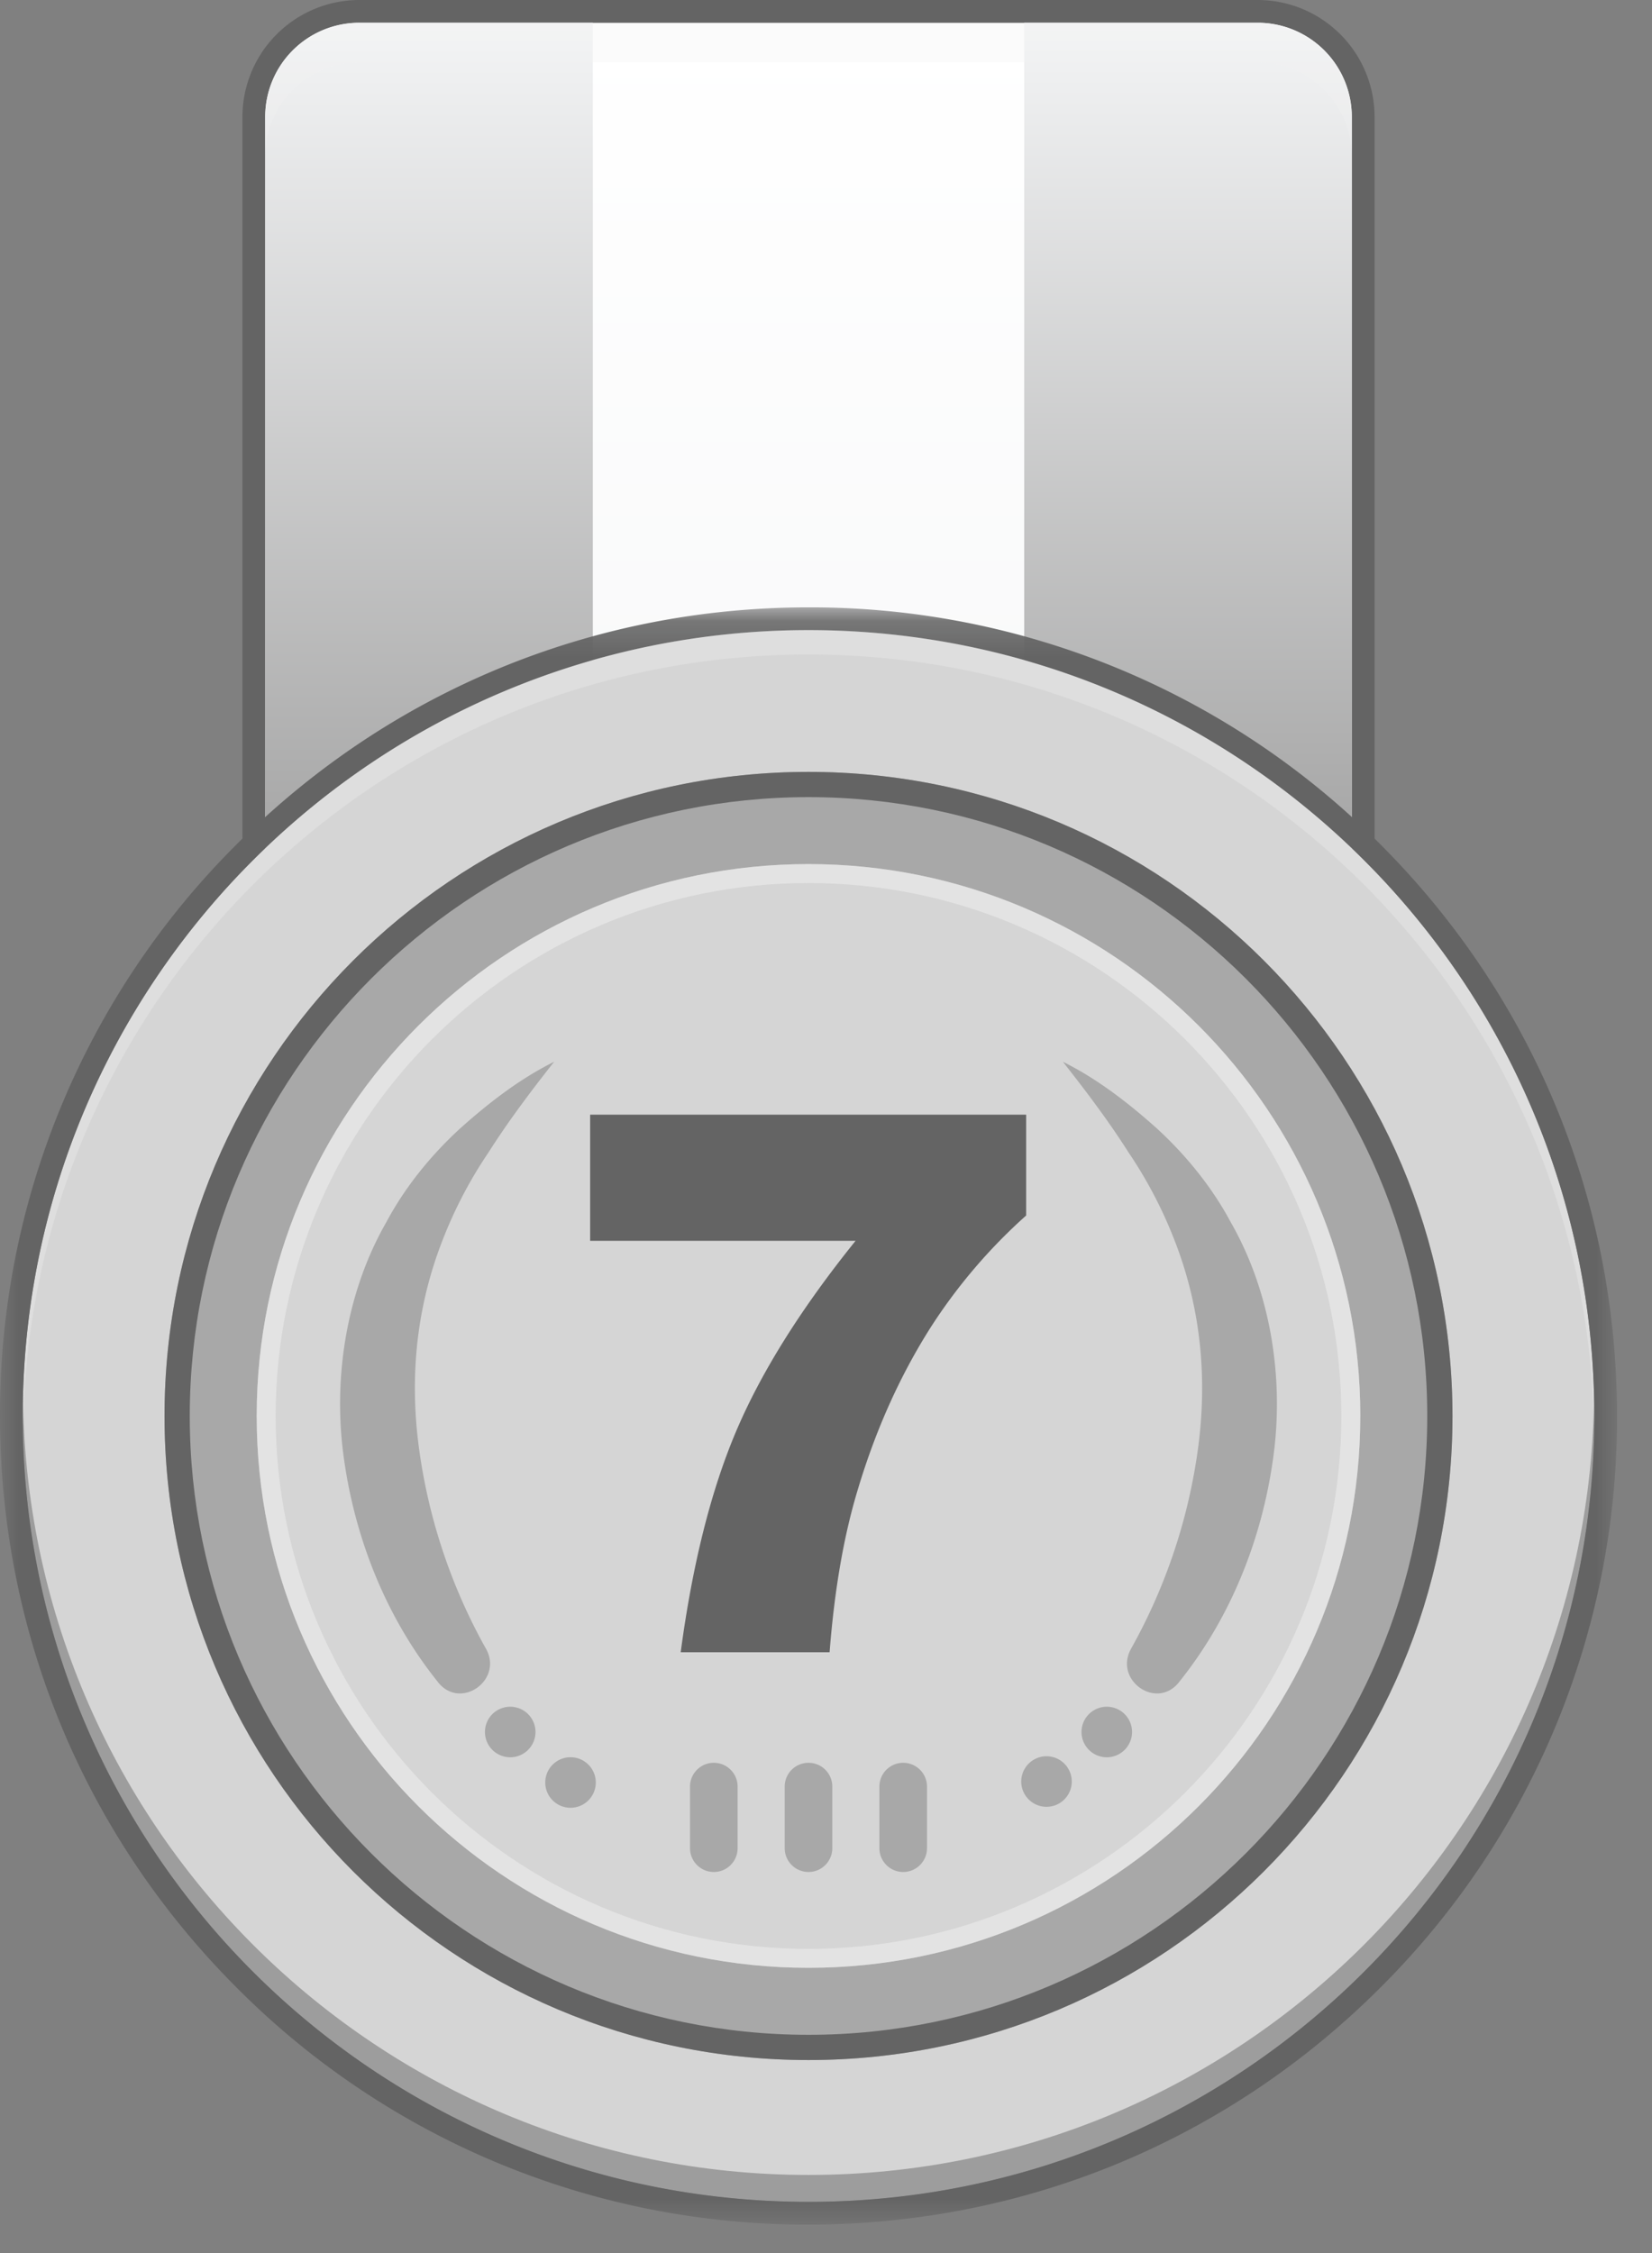 <svg width="44" height="60" viewBox="0 0 44 60" xmlns="http://www.w3.org/2000/svg" xmlns:xlink="http://www.w3.org/1999/xlink">
    <rect x="0" y="0" width="44" height="60" fill="#808080" stroke="none"/>
    <defs>
        <linearGradient x1="50%" y1="0%" x2="50%" y2="100%" id="8ubhdlh6aa">
            <stop stop-color="#FFF" offset="0%"/>
            <stop stop-color="#F3F4F5" offset="100%"/>
        </linearGradient>
        <linearGradient x1="50%" y1="0%" x2="50%" y2="68.627%" id="jes2c3jspb">
            <stop stop-color="#F3F4F5" offset="0%"/>
            <stop stop-color="#A8A8A8" offset="100%"/>
        </linearGradient>
        <linearGradient x1="50%" y1="0%" x2="50%" y2="68.101%" id="d09g1y62tc">
            <stop stop-color="#F3F4F5" offset="0%"/>
            <stop stop-color="#A8A8A8" offset="100%"/>
        </linearGradient>
        <path id="474qvf5fzd" d="M0 .132h43.068V43.2H0z"/>
    </defs>
    <g fill="none" fill-rule="evenodd">
        <path d="M36.005 35.633H7.063V3.113A2.506 2.506 0 0 1 9.57.605h23.929a2.507 2.507 0 0 1 2.506 2.506v32.52z" fill="url(#8ubhdlh6aa)"/>
        <path d="M33.499 0H9.569a3.116 3.116 0 0 0-3.112 3.112V36.238H36.611V3.113A3.116 3.116 0 0 0 33.5 0zm0 .606a2.507 2.507 0 0 1 2.506 2.506v32.52H7.063V3.113A2.507 2.507 0 0 1 9.569.606H33.5z" fill="#646464"/>
        <path d="M15.79 31.907V.606H9.57a2.506 2.506 0 0 0-2.507 2.506v28.795h8.727z" fill="url(#jes2c3jspb)"/>
        <path d="M33.499.606h-6.22v31.3h8.726V3.113A2.507 2.507 0 0 0 33.5.606" fill="url(#d09g1y62tc)"/>
        <path d="M33.499.606H9.569a2.506 2.506 0 0 0-2.506 2.506v1.054A2.506 2.506 0 0 1 9.57 1.66h23.929a2.507 2.507 0 0 1 2.506 2.506V3.112A2.507 2.507 0 0 0 33.5.606" fill-opacity=".3" fill="#F2F2F2"/>
        <path d="M42.463 37.708c0 11.558-9.37 20.928-20.929 20.928-11.558 0-20.928-9.37-20.928-20.928 0-11.559 9.37-20.929 20.928-20.929 11.559 0 20.929 9.37 20.929 20.929" fill="#D5D5D5"/>
        <path d="M21.534 57.92C10.096 57.92.807 48.742.614 37.35c-.001.12-.008.238-.008.358 0 11.558 9.37 20.928 20.928 20.928 11.559 0 20.929-9.37 20.929-20.928 0-.12-.007-.239-.01-.358-.191 11.392-9.48 20.57-20.919 20.57" fill-opacity=".3" fill="#1A1A1A"/>
        <path d="M21.534 17.43c11.45 0 20.746 9.196 20.92 20.603.002-.108.009-.216.009-.325 0-11.559-9.37-20.929-20.929-20.929C9.976 16.78.606 26.15.606 37.708c0 .109.006.217.008.325.175-11.407 9.47-20.603 20.92-20.603" fill-opacity=".3" fill="#F2F2F2"/>
        <g transform="translate(0 16.042)">
            <mask id="uuf9249bwe" fill="#fff">
                <use xlink:href="#474qvf5fzd"/>
            </mask>
            <path d="M21.534.132c-5.752 0-11.16 2.24-15.227 6.307A21.392 21.392 0 0 0 0 21.666c0 5.752 2.24 11.16 6.307 15.227A21.393 21.393 0 0 0 21.534 43.2c5.752 0 11.16-2.24 15.227-6.307a21.393 21.393 0 0 0 6.307-15.227c0-5.752-2.24-11.16-6.307-15.227A21.393 21.393 0 0 0 21.534.132m0 .606c11.559 0 20.929 9.37 20.929 20.928 0 11.558-9.37 20.928-20.929 20.928-11.558 0-20.928-9.37-20.928-20.928C.606 10.107 9.976.738 21.534.738" fill="#646464" mask="url(#uuf9249bwe)"/>
        </g>
        <path d="M38.686 37.708c0 9.473-7.68 17.152-17.152 17.152-9.473 0-17.152-7.68-17.152-17.152 0-9.473 7.68-17.152 17.152-17.152 9.473 0 17.152 7.679 17.152 17.152" fill="#A8A8A8"/>
        <path d="M21.534 20.556c-9.473 0-17.152 7.679-17.152 17.152s7.68 17.152 17.152 17.152c9.473 0 17.152-7.68 17.152-17.152 0-9.473-7.68-17.152-17.152-17.152m0 .672c9.087 0 16.48 7.393 16.48 16.48s-7.393 16.48-16.48 16.48-16.48-7.393-16.48-16.48 7.393-16.48 16.48-16.48" fill="#646464"/>
        <path d="M36.23 37.708c0 8.117-6.58 14.696-14.696 14.696-8.117 0-14.697-6.58-14.697-14.696 0-8.117 6.58-14.697 14.697-14.697 8.117 0 14.697 6.58 14.697 14.697" fill="#D5D5D5"/>
        <path d="M21.534 23.011c-8.117 0-14.697 6.58-14.697 14.697 0 8.117 6.58 14.696 14.697 14.696 8.117 0 14.697-6.58 14.697-14.696 0-8.117-6.58-14.697-14.697-14.697m0 .505c7.826 0 14.192 6.366 14.192 14.192 0 7.825-6.366 14.192-14.192 14.192-7.825 0-14.192-6.367-14.192-14.192 0-7.826 6.367-14.192 14.192-14.192" fill-opacity=".5" fill="#F2F2F2"/>
        <path d="M19.012 49.852a.634.634 0 0 1-.634-.634v-1.64a.634.634 0 1 1 1.268 0v1.64c0 .35-.284.634-.634.634M21.534 49.852a.634.634 0 0 1-.634-.634v-1.64a.634.634 0 1 1 1.268 0v1.64c0 .35-.284.634-.634.634M24.056 49.852a.634.634 0 0 1-.634-.634v-1.64a.634.634 0 1 1 1.268 0v1.64c0 .35-.284.634-.634.634M12.939 43.898c.479.84-.675 1.658-1.274.898a12.68 12.68 0 0 1-.057-.073c-1.325-1.676-2.144-3.73-2.445-5.86-.306-2.128.054-4.446 1.125-6.313.505-.948 1.2-1.795 1.965-2.497.764-.683 1.59-1.324 2.506-1.778-.635.806-1.223 1.587-1.754 2.424-.545.806-.965 1.64-1.287 2.51-.649 1.752-.804 3.56-.555 5.383a15.059 15.059 0 0 0 1.748 5.257l.028.049M14.262 46.098a.673.673 0 1 1-1.345 0 .673.673 0 0 1 1.345 0M15.868 47.443a.673.673 0 1 1-1.345 0 .673.673 0 0 1 1.345 0M30.13 43.898c-.48.84.674 1.658 1.273.898l.057-.073c1.326-1.676 2.145-3.73 2.445-5.86.306-2.128-.053-4.446-1.124-6.313-.506-.948-1.202-1.795-1.966-2.497-.764-.683-1.59-1.324-2.506-1.778.635.806 1.223 1.587 1.755 2.424.544.806.964 1.64 1.287 2.51.648 1.752.803 3.56.555 5.383a15.059 15.059 0 0 1-1.749 5.257l-.028.049M28.806 46.098a.673.673 0 1 0 1.345 0 .673.673 0 0 0-1.345 0M27.2 47.443a.673.673 0 1 0 1.346 0 .673.673 0 0 0-1.346 0" fill="#A8A8A8"/>
        <path d="M22.096 44c.13-1.68.384-3.135.761-4.365.476-1.582 1.123-3.018 1.944-4.307a14.504 14.504 0 0 1 2.53-2.959v-2.685H15.718v3.359h7.07c-1.452 1.803-2.513 3.496-3.184 5.078-.67 1.582-1.162 3.542-1.474 5.879h3.965z" fill="#646464" fill-rule="nonzero"/>
    </g>
</svg>
